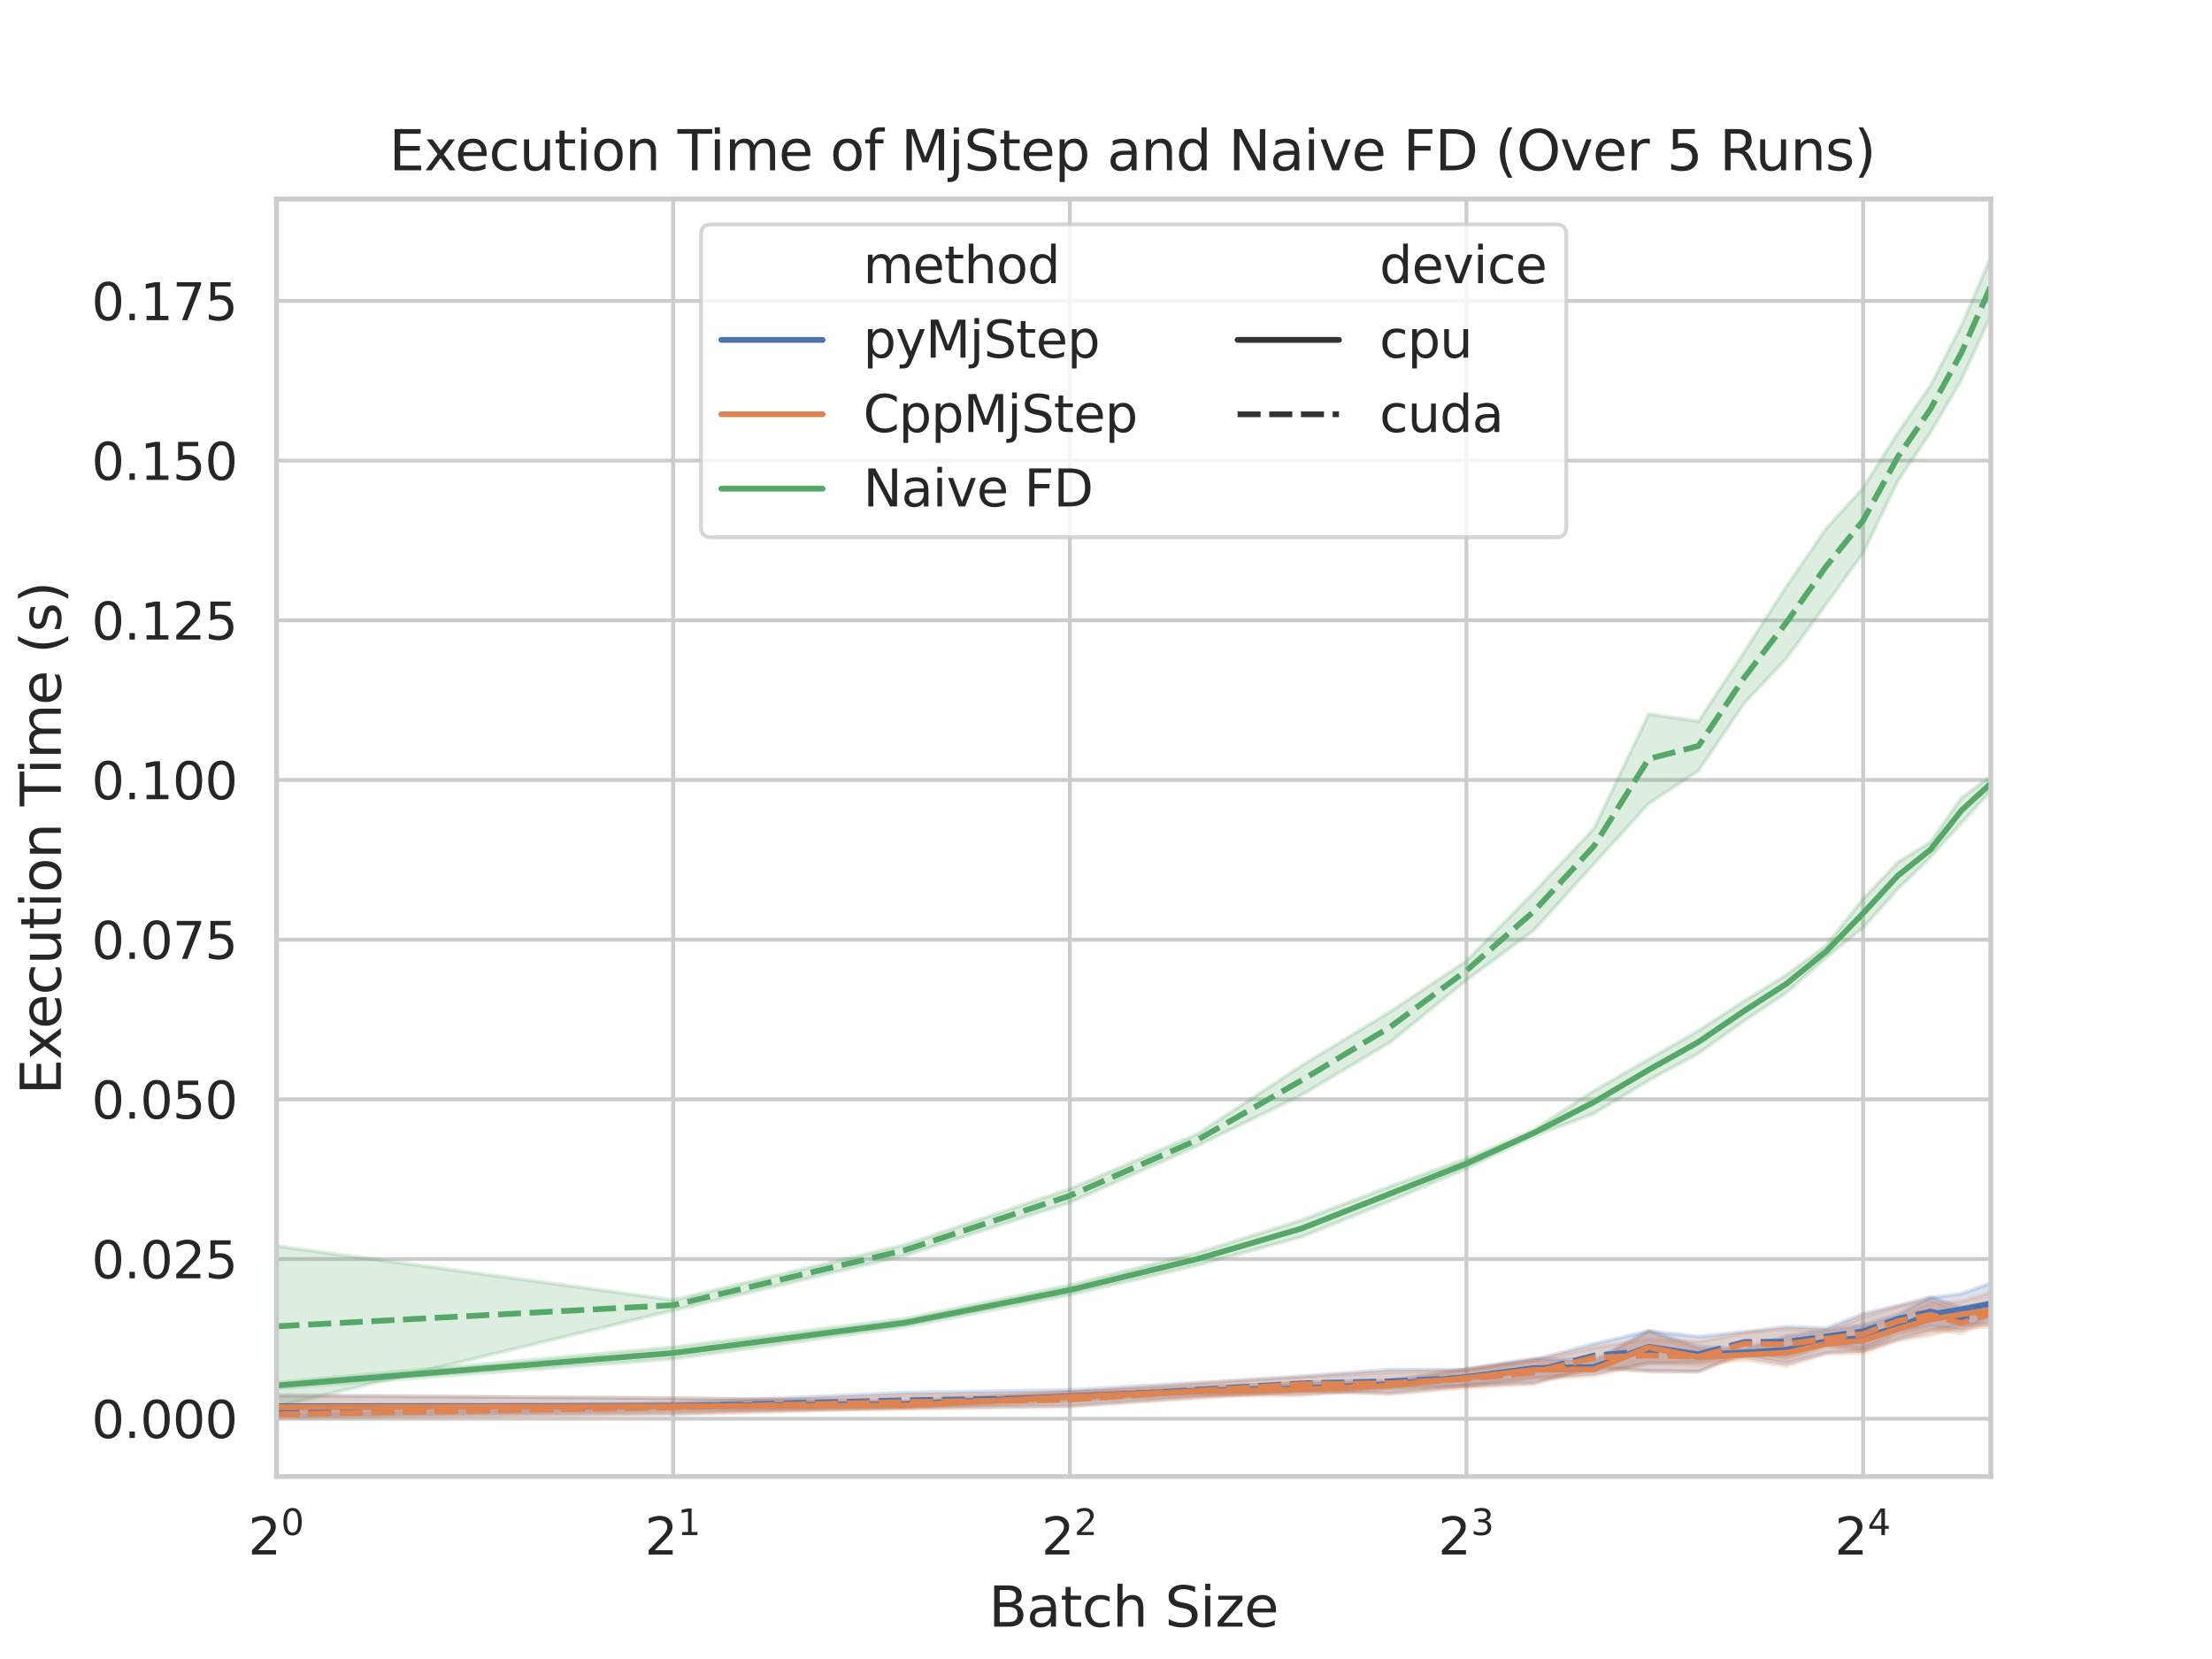 <?xml version="1.0" encoding="utf-8" standalone="no"?>
<!DOCTYPE svg PUBLIC "-//W3C//DTD SVG 1.1//EN"
  "http://www.w3.org/Graphics/SVG/1.1/DTD/svg11.dtd">
<svg xmlns:xlink="http://www.w3.org/1999/xlink" width="460.8pt" height="345.6pt" viewBox="0 0 460.8 345.6" xmlns="http://www.w3.org/2000/svg" version="1.1">
 <defs>
  <style type="text/css">*{stroke-linejoin: round; stroke-linecap: butt}</style>
 </defs>
 <g id="figure_1">
  <g id="patch_1">
   <path d="M 0 345.6 
L 460.8 345.6 
L 460.8 0 
L 0 0 
z
" style="fill: #ffffff"/>
  </g>
  <g id="axes_1">
   <g id="patch_2">
    <path d="M 57.6 307.584 
L 414.72 307.584 
L 414.72 41.472 
L 57.6 41.472 
z
" style="fill: #ffffff"/>
   </g>
   <g id="matplotlib.axis_1">
    <g id="xtick_1">
     <g id="line2d_1">
      <path d="M 57.6 307.584 
L 57.6 41.472 
" clip-path="url(#p055e73a6ba)" style="fill: none; stroke: #cccccc; stroke-width: 0.8; stroke-linecap: round"/>
     </g>
     <g id="text_1">
      <!-- $\mathdefault{2^{0}}$ -->
      <g style="fill: #262626" transform="translate(51.686 323.908) scale(0.106 -0.106)">
       <defs>
        <path id="DejaVuSans-32" d="M 1228 531 
L 3431 531 
L 3431 0 
L 469 0 
L 469 531 
Q 828 903 1448 1529 
Q 2069 2156 2228 2338 
Q 2531 2678 2651 2914 
Q 2772 3150 2772 3378 
Q 2772 3750 2511 3984 
Q 2250 4219 1831 4219 
Q 1534 4219 1204 4116 
Q 875 4013 500 3803 
L 500 4441 
Q 881 4594 1212 4672 
Q 1544 4750 1819 4750 
Q 2544 4750 2975 4387 
Q 3406 4025 3406 3419 
Q 3406 3131 3298 2873 
Q 3191 2616 2906 2266 
Q 2828 2175 2409 1742 
Q 1991 1309 1228 531 
z
" transform="scale(0.016)"/>
        <path id="DejaVuSans-30" d="M 2034 4250 
Q 1547 4250 1301 3770 
Q 1056 3291 1056 2328 
Q 1056 1369 1301 889 
Q 1547 409 2034 409 
Q 2525 409 2770 889 
Q 3016 1369 3016 2328 
Q 3016 3291 2770 3770 
Q 2525 4250 2034 4250 
z
M 2034 4750 
Q 2819 4750 3233 4129 
Q 3647 3509 3647 2328 
Q 3647 1150 3233 529 
Q 2819 -91 2034 -91 
Q 1250 -91 836 529 
Q 422 1150 422 2328 
Q 422 3509 836 4129 
Q 1250 4750 2034 4750 
z
" transform="scale(0.016)"/>
       </defs>
       <use xlink:href="#DejaVuSans-32" transform="translate(0 0.766)"/>
       <use xlink:href="#DejaVuSans-30" transform="translate(64.58 39.047) scale(0.7)"/>
      </g>
     </g>
    </g>
    <g id="xtick_2">
     <g id="line2d_2">
      <path d="M 140.23 307.584 
L 140.23 41.472 
" clip-path="url(#p055e73a6ba)" style="fill: none; stroke: #cccccc; stroke-width: 0.8; stroke-linecap: round"/>
     </g>
     <g id="text_2">
      <!-- $\mathdefault{2^{1}}$ -->
      <g style="fill: #262626" transform="translate(134.316 323.908) scale(0.106 -0.106)">
       <defs>
        <path id="DejaVuSans-31" d="M 794 531 
L 1825 531 
L 1825 4091 
L 703 3866 
L 703 4441 
L 1819 4666 
L 2450 4666 
L 2450 531 
L 3481 531 
L 3481 0 
L 794 0 
L 794 531 
z
" transform="scale(0.016)"/>
       </defs>
       <use xlink:href="#DejaVuSans-32" transform="translate(0 0.684)"/>
       <use xlink:href="#DejaVuSans-31" transform="translate(64.58 38.966) scale(0.7)"/>
      </g>
     </g>
    </g>
    <g id="xtick_3">
     <g id="line2d_3">
      <path d="M 222.86 307.584 
L 222.86 41.472 
" clip-path="url(#p055e73a6ba)" style="fill: none; stroke: #cccccc; stroke-width: 0.8; stroke-linecap: round"/>
     </g>
     <g id="text_3">
      <!-- $\mathdefault{2^{2}}$ -->
      <g style="fill: #262626" transform="translate(216.946 323.908) scale(0.106 -0.106)">
       <use xlink:href="#DejaVuSans-32" transform="translate(0 0.766)"/>
       <use xlink:href="#DejaVuSans-32" transform="translate(64.58 39.047) scale(0.7)"/>
      </g>
     </g>
    </g>
    <g id="xtick_4">
     <g id="line2d_4">
      <path d="M 305.489 307.584 
L 305.489 41.472 
" clip-path="url(#p055e73a6ba)" style="fill: none; stroke: #cccccc; stroke-width: 0.8; stroke-linecap: round"/>
     </g>
     <g id="text_4">
      <!-- $\mathdefault{2^{3}}$ -->
      <g style="fill: #262626" transform="translate(299.576 323.908) scale(0.106 -0.106)">
       <defs>
        <path id="DejaVuSans-33" d="M 2597 2516 
Q 3050 2419 3304 2112 
Q 3559 1806 3559 1356 
Q 3559 666 3084 287 
Q 2609 -91 1734 -91 
Q 1441 -91 1130 -33 
Q 819 25 488 141 
L 488 750 
Q 750 597 1062 519 
Q 1375 441 1716 441 
Q 2309 441 2620 675 
Q 2931 909 2931 1356 
Q 2931 1769 2642 2001 
Q 2353 2234 1838 2234 
L 1294 2234 
L 1294 2753 
L 1863 2753 
Q 2328 2753 2575 2939 
Q 2822 3125 2822 3475 
Q 2822 3834 2567 4026 
Q 2313 4219 1838 4219 
Q 1578 4219 1281 4162 
Q 984 4106 628 3988 
L 628 4550 
Q 988 4650 1302 4700 
Q 1616 4750 1894 4750 
Q 2613 4750 3031 4423 
Q 3450 4097 3450 3541 
Q 3450 3153 3228 2886 
Q 3006 2619 2597 2516 
z
" transform="scale(0.016)"/>
       </defs>
       <use xlink:href="#DejaVuSans-32" transform="translate(0 0.766)"/>
       <use xlink:href="#DejaVuSans-33" transform="translate(64.58 39.047) scale(0.7)"/>
      </g>
     </g>
    </g>
    <g id="xtick_5">
     <g id="line2d_5">
      <path d="M 388.119 307.584 
L 388.119 41.472 
" clip-path="url(#p055e73a6ba)" style="fill: none; stroke: #cccccc; stroke-width: 0.8; stroke-linecap: round"/>
     </g>
     <g id="text_5">
      <!-- $\mathdefault{2^{4}}$ -->
      <g style="fill: #262626" transform="translate(382.206 323.908) scale(0.106 -0.106)">
       <defs>
        <path id="DejaVuSans-34" d="M 2419 4116 
L 825 1625 
L 2419 1625 
L 2419 4116 
z
M 2253 4666 
L 3047 4666 
L 3047 1625 
L 3713 1625 
L 3713 1100 
L 3047 1100 
L 3047 0 
L 2419 0 
L 2419 1100 
L 313 1100 
L 313 1709 
L 2253 4666 
z
" transform="scale(0.016)"/>
       </defs>
       <use xlink:href="#DejaVuSans-32" transform="translate(0 0.684)"/>
       <use xlink:href="#DejaVuSans-34" transform="translate(64.58 38.966) scale(0.7)"/>
      </g>
     </g>
    </g>
    <g id="text_6">
     <!-- Batch Size -->
     <g style="fill: #262626" transform="translate(205.948 338.858) scale(0.115 -0.115)">
      <defs>
       <path id="DejaVuSans-42" d="M 1259 2228 
L 1259 519 
L 2272 519 
Q 2781 519 3026 730 
Q 3272 941 3272 1375 
Q 3272 1813 3026 2020 
Q 2781 2228 2272 2228 
L 1259 2228 
z
M 1259 4147 
L 1259 2741 
L 2194 2741 
Q 2656 2741 2882 2914 
Q 3109 3088 3109 3444 
Q 3109 3797 2882 3972 
Q 2656 4147 2194 4147 
L 1259 4147 
z
M 628 4666 
L 2241 4666 
Q 2963 4666 3353 4366 
Q 3744 4066 3744 3513 
Q 3744 3084 3544 2831 
Q 3344 2578 2956 2516 
Q 3422 2416 3680 2098 
Q 3938 1781 3938 1306 
Q 3938 681 3513 340 
Q 3088 0 2303 0 
L 628 0 
L 628 4666 
z
" transform="scale(0.016)"/>
       <path id="DejaVuSans-61" d="M 2194 1759 
Q 1497 1759 1228 1600 
Q 959 1441 959 1056 
Q 959 750 1161 570 
Q 1363 391 1709 391 
Q 2188 391 2477 730 
Q 2766 1069 2766 1631 
L 2766 1759 
L 2194 1759 
z
M 3341 1997 
L 3341 0 
L 2766 0 
L 2766 531 
Q 2569 213 2275 61 
Q 1981 -91 1556 -91 
Q 1019 -91 701 211 
Q 384 513 384 1019 
Q 384 1609 779 1909 
Q 1175 2209 1959 2209 
L 2766 2209 
L 2766 2266 
Q 2766 2663 2505 2880 
Q 2244 3097 1772 3097 
Q 1472 3097 1187 3025 
Q 903 2953 641 2809 
L 641 3341 
Q 956 3463 1253 3523 
Q 1550 3584 1831 3584 
Q 2591 3584 2966 3190 
Q 3341 2797 3341 1997 
z
" transform="scale(0.016)"/>
       <path id="DejaVuSans-74" d="M 1172 4494 
L 1172 3500 
L 2356 3500 
L 2356 3053 
L 1172 3053 
L 1172 1153 
Q 1172 725 1289 603 
Q 1406 481 1766 481 
L 2356 481 
L 2356 0 
L 1766 0 
Q 1100 0 847 248 
Q 594 497 594 1153 
L 594 3053 
L 172 3053 
L 172 3500 
L 594 3500 
L 594 4494 
L 1172 4494 
z
" transform="scale(0.016)"/>
       <path id="DejaVuSans-63" d="M 3122 3366 
L 3122 2828 
Q 2878 2963 2633 3030 
Q 2388 3097 2138 3097 
Q 1578 3097 1268 2742 
Q 959 2388 959 1747 
Q 959 1106 1268 751 
Q 1578 397 2138 397 
Q 2388 397 2633 464 
Q 2878 531 3122 666 
L 3122 134 
Q 2881 22 2623 -34 
Q 2366 -91 2075 -91 
Q 1284 -91 818 406 
Q 353 903 353 1747 
Q 353 2603 823 3093 
Q 1294 3584 2113 3584 
Q 2378 3584 2631 3529 
Q 2884 3475 3122 3366 
z
" transform="scale(0.016)"/>
       <path id="DejaVuSans-68" d="M 3513 2113 
L 3513 0 
L 2938 0 
L 2938 2094 
Q 2938 2591 2744 2837 
Q 2550 3084 2163 3084 
Q 1697 3084 1428 2787 
Q 1159 2491 1159 1978 
L 1159 0 
L 581 0 
L 581 4863 
L 1159 4863 
L 1159 2956 
Q 1366 3272 1645 3428 
Q 1925 3584 2291 3584 
Q 2894 3584 3203 3211 
Q 3513 2838 3513 2113 
z
" transform="scale(0.016)"/>
       <path id="DejaVuSans-20" transform="scale(0.016)"/>
       <path id="DejaVuSans-53" d="M 3425 4513 
L 3425 3897 
Q 3066 4069 2747 4153 
Q 2428 4238 2131 4238 
Q 1616 4238 1336 4038 
Q 1056 3838 1056 3469 
Q 1056 3159 1242 3001 
Q 1428 2844 1947 2747 
L 2328 2669 
Q 3034 2534 3370 2195 
Q 3706 1856 3706 1288 
Q 3706 609 3251 259 
Q 2797 -91 1919 -91 
Q 1588 -91 1214 -16 
Q 841 59 441 206 
L 441 856 
Q 825 641 1194 531 
Q 1563 422 1919 422 
Q 2459 422 2753 634 
Q 3047 847 3047 1241 
Q 3047 1584 2836 1778 
Q 2625 1972 2144 2069 
L 1759 2144 
Q 1053 2284 737 2584 
Q 422 2884 422 3419 
Q 422 4038 858 4394 
Q 1294 4750 2059 4750 
Q 2388 4750 2728 4690 
Q 3069 4631 3425 4513 
z
" transform="scale(0.016)"/>
       <path id="DejaVuSans-69" d="M 603 3500 
L 1178 3500 
L 1178 0 
L 603 0 
L 603 3500 
z
M 603 4863 
L 1178 4863 
L 1178 4134 
L 603 4134 
L 603 4863 
z
" transform="scale(0.016)"/>
       <path id="DejaVuSans-7a" d="M 353 3500 
L 3084 3500 
L 3084 2975 
L 922 459 
L 3084 459 
L 3084 0 
L 275 0 
L 275 525 
L 2438 3041 
L 353 3041 
L 353 3500 
z
" transform="scale(0.016)"/>
       <path id="DejaVuSans-65" d="M 3597 1894 
L 3597 1613 
L 953 1613 
Q 991 1019 1311 708 
Q 1631 397 2203 397 
Q 2534 397 2845 478 
Q 3156 559 3463 722 
L 3463 178 
Q 3153 47 2828 -22 
Q 2503 -91 2169 -91 
Q 1331 -91 842 396 
Q 353 884 353 1716 
Q 353 2575 817 3079 
Q 1281 3584 2069 3584 
Q 2775 3584 3186 3129 
Q 3597 2675 3597 1894 
z
M 3022 2063 
Q 3016 2534 2758 2815 
Q 2500 3097 2075 3097 
Q 1594 3097 1305 2825 
Q 1016 2553 972 2059 
L 3022 2063 
z
" transform="scale(0.016)"/>
      </defs>
      <use xlink:href="#DejaVuSans-42"/>
      <use xlink:href="#DejaVuSans-61" transform="translate(68.604 0)"/>
      <use xlink:href="#DejaVuSans-74" transform="translate(129.883 0)"/>
      <use xlink:href="#DejaVuSans-63" transform="translate(169.092 0)"/>
      <use xlink:href="#DejaVuSans-68" transform="translate(224.072 0)"/>
      <use xlink:href="#DejaVuSans-20" transform="translate(287.451 0)"/>
      <use xlink:href="#DejaVuSans-53" transform="translate(319.238 0)"/>
      <use xlink:href="#DejaVuSans-69" transform="translate(382.715 0)"/>
      <use xlink:href="#DejaVuSans-7a" transform="translate(410.498 0)"/>
      <use xlink:href="#DejaVuSans-65" transform="translate(462.988 0)"/>
     </g>
    </g>
   </g>
   <g id="matplotlib.axis_2">
    <g id="ytick_1">
     <g id="line2d_6">
      <path d="M 57.6 295.543 
L 414.72 295.543 
" clip-path="url(#p055e73a6ba)" style="fill: none; stroke: #cccccc; stroke-width: 0.8; stroke-linecap: round"/>
     </g>
     <g id="text_7">
      <!-- 0.000 -->
      <g style="fill: #262626" transform="translate(19.069 299.555) scale(0.106 -0.106)">
       <defs>
        <path id="DejaVuSans-2e" d="M 684 794 
L 1344 794 
L 1344 0 
L 684 0 
L 684 794 
z
" transform="scale(0.016)"/>
       </defs>
       <use xlink:href="#DejaVuSans-30"/>
       <use xlink:href="#DejaVuSans-2e" transform="translate(63.623 0)"/>
       <use xlink:href="#DejaVuSans-30" transform="translate(95.41 0)"/>
       <use xlink:href="#DejaVuSans-30" transform="translate(159.033 0)"/>
       <use xlink:href="#DejaVuSans-30" transform="translate(222.656 0)"/>
      </g>
     </g>
    </g>
    <g id="ytick_2">
     <g id="line2d_7">
      <path d="M 57.6 262.278 
L 414.72 262.278 
" clip-path="url(#p055e73a6ba)" style="fill: none; stroke: #cccccc; stroke-width: 0.8; stroke-linecap: round"/>
     </g>
     <g id="text_8">
      <!-- 0.025 -->
      <g style="fill: #262626" transform="translate(19.069 266.29) scale(0.106 -0.106)">
       <defs>
        <path id="DejaVuSans-35" d="M 691 4666 
L 3169 4666 
L 3169 4134 
L 1269 4134 
L 1269 2991 
Q 1406 3038 1543 3061 
Q 1681 3084 1819 3084 
Q 2600 3084 3056 2656 
Q 3513 2228 3513 1497 
Q 3513 744 3044 326 
Q 2575 -91 1722 -91 
Q 1428 -91 1123 -41 
Q 819 9 494 109 
L 494 744 
Q 775 591 1075 516 
Q 1375 441 1709 441 
Q 2250 441 2565 725 
Q 2881 1009 2881 1497 
Q 2881 1984 2565 2268 
Q 2250 2553 1709 2553 
Q 1456 2553 1204 2497 
Q 953 2441 691 2322 
L 691 4666 
z
" transform="scale(0.016)"/>
       </defs>
       <use xlink:href="#DejaVuSans-30"/>
       <use xlink:href="#DejaVuSans-2e" transform="translate(63.623 0)"/>
       <use xlink:href="#DejaVuSans-30" transform="translate(95.41 0)"/>
       <use xlink:href="#DejaVuSans-32" transform="translate(159.033 0)"/>
       <use xlink:href="#DejaVuSans-35" transform="translate(222.656 0)"/>
      </g>
     </g>
    </g>
    <g id="ytick_3">
     <g id="line2d_8">
      <path d="M 57.6 229.012 
L 414.72 229.012 
" clip-path="url(#p055e73a6ba)" style="fill: none; stroke: #cccccc; stroke-width: 0.8; stroke-linecap: round"/>
     </g>
     <g id="text_9">
      <!-- 0.050 -->
      <g style="fill: #262626" transform="translate(19.069 233.024) scale(0.106 -0.106)">
       <use xlink:href="#DejaVuSans-30"/>
       <use xlink:href="#DejaVuSans-2e" transform="translate(63.623 0)"/>
       <use xlink:href="#DejaVuSans-30" transform="translate(95.41 0)"/>
       <use xlink:href="#DejaVuSans-35" transform="translate(159.033 0)"/>
       <use xlink:href="#DejaVuSans-30" transform="translate(222.656 0)"/>
      </g>
     </g>
    </g>
    <g id="ytick_4">
     <g id="line2d_9">
      <path d="M 57.6 195.747 
L 414.72 195.747 
" clip-path="url(#p055e73a6ba)" style="fill: none; stroke: #cccccc; stroke-width: 0.8; stroke-linecap: round"/>
     </g>
     <g id="text_10">
      <!-- 0.075 -->
      <g style="fill: #262626" transform="translate(19.069 199.759) scale(0.106 -0.106)">
       <defs>
        <path id="DejaVuSans-37" d="M 525 4666 
L 3525 4666 
L 3525 4397 
L 1831 0 
L 1172 0 
L 2766 4134 
L 525 4134 
L 525 4666 
z
" transform="scale(0.016)"/>
       </defs>
       <use xlink:href="#DejaVuSans-30"/>
       <use xlink:href="#DejaVuSans-2e" transform="translate(63.623 0)"/>
       <use xlink:href="#DejaVuSans-30" transform="translate(95.41 0)"/>
       <use xlink:href="#DejaVuSans-37" transform="translate(159.033 0)"/>
       <use xlink:href="#DejaVuSans-35" transform="translate(222.656 0)"/>
      </g>
     </g>
    </g>
    <g id="ytick_5">
     <g id="line2d_10">
      <path d="M 57.6 162.482 
L 414.72 162.482 
" clip-path="url(#p055e73a6ba)" style="fill: none; stroke: #cccccc; stroke-width: 0.8; stroke-linecap: round"/>
     </g>
     <g id="text_11">
      <!-- 0.100 -->
      <g style="fill: #262626" transform="translate(19.069 166.494) scale(0.106 -0.106)">
       <use xlink:href="#DejaVuSans-30"/>
       <use xlink:href="#DejaVuSans-2e" transform="translate(63.623 0)"/>
       <use xlink:href="#DejaVuSans-31" transform="translate(95.41 0)"/>
       <use xlink:href="#DejaVuSans-30" transform="translate(159.033 0)"/>
       <use xlink:href="#DejaVuSans-30" transform="translate(222.656 0)"/>
      </g>
     </g>
    </g>
    <g id="ytick_6">
     <g id="line2d_11">
      <path d="M 57.6 129.217 
L 414.72 129.217 
" clip-path="url(#p055e73a6ba)" style="fill: none; stroke: #cccccc; stroke-width: 0.8; stroke-linecap: round"/>
     </g>
     <g id="text_12">
      <!-- 0.125 -->
      <g style="fill: #262626" transform="translate(19.069 133.229) scale(0.106 -0.106)">
       <use xlink:href="#DejaVuSans-30"/>
       <use xlink:href="#DejaVuSans-2e" transform="translate(63.623 0)"/>
       <use xlink:href="#DejaVuSans-31" transform="translate(95.41 0)"/>
       <use xlink:href="#DejaVuSans-32" transform="translate(159.033 0)"/>
       <use xlink:href="#DejaVuSans-35" transform="translate(222.656 0)"/>
      </g>
     </g>
    </g>
    <g id="ytick_7">
     <g id="line2d_12">
      <path d="M 57.6 95.951 
L 414.72 95.951 
" clip-path="url(#p055e73a6ba)" style="fill: none; stroke: #cccccc; stroke-width: 0.8; stroke-linecap: round"/>
     </g>
     <g id="text_13">
      <!-- 0.150 -->
      <g style="fill: #262626" transform="translate(19.069 99.963) scale(0.106 -0.106)">
       <use xlink:href="#DejaVuSans-30"/>
       <use xlink:href="#DejaVuSans-2e" transform="translate(63.623 0)"/>
       <use xlink:href="#DejaVuSans-31" transform="translate(95.41 0)"/>
       <use xlink:href="#DejaVuSans-35" transform="translate(159.033 0)"/>
       <use xlink:href="#DejaVuSans-30" transform="translate(222.656 0)"/>
      </g>
     </g>
    </g>
    <g id="ytick_8">
     <g id="line2d_13">
      <path d="M 57.6 62.686 
L 414.72 62.686 
" clip-path="url(#p055e73a6ba)" style="fill: none; stroke: #cccccc; stroke-width: 0.8; stroke-linecap: round"/>
     </g>
     <g id="text_14">
      <!-- 0.175 -->
      <g style="fill: #262626" transform="translate(19.069 66.698) scale(0.106 -0.106)">
       <use xlink:href="#DejaVuSans-30"/>
       <use xlink:href="#DejaVuSans-2e" transform="translate(63.623 0)"/>
       <use xlink:href="#DejaVuSans-31" transform="translate(95.41 0)"/>
       <use xlink:href="#DejaVuSans-37" transform="translate(159.033 0)"/>
       <use xlink:href="#DejaVuSans-35" transform="translate(222.656 0)"/>
      </g>
     </g>
    </g>
    <g id="text_15">
     <!-- Execution Time (s) -->
     <g style="fill: #262626" transform="translate(12.673 228.041) rotate(-90) scale(0.115 -0.115)">
      <defs>
       <path id="DejaVuSans-45" d="M 628 4666 
L 3578 4666 
L 3578 4134 
L 1259 4134 
L 1259 2753 
L 3481 2753 
L 3481 2222 
L 1259 2222 
L 1259 531 
L 3634 531 
L 3634 0 
L 628 0 
L 628 4666 
z
" transform="scale(0.016)"/>
       <path id="DejaVuSans-78" d="M 3513 3500 
L 2247 1797 
L 3578 0 
L 2900 0 
L 1881 1375 
L 863 0 
L 184 0 
L 1544 1831 
L 300 3500 
L 978 3500 
L 1906 2253 
L 2834 3500 
L 3513 3500 
z
" transform="scale(0.016)"/>
       <path id="DejaVuSans-75" d="M 544 1381 
L 544 3500 
L 1119 3500 
L 1119 1403 
Q 1119 906 1312 657 
Q 1506 409 1894 409 
Q 2359 409 2629 706 
Q 2900 1003 2900 1516 
L 2900 3500 
L 3475 3500 
L 3475 0 
L 2900 0 
L 2900 538 
Q 2691 219 2414 64 
Q 2138 -91 1772 -91 
Q 1169 -91 856 284 
Q 544 659 544 1381 
z
M 1991 3584 
L 1991 3584 
z
" transform="scale(0.016)"/>
       <path id="DejaVuSans-6f" d="M 1959 3097 
Q 1497 3097 1228 2736 
Q 959 2375 959 1747 
Q 959 1119 1226 758 
Q 1494 397 1959 397 
Q 2419 397 2687 759 
Q 2956 1122 2956 1747 
Q 2956 2369 2687 2733 
Q 2419 3097 1959 3097 
z
M 1959 3584 
Q 2709 3584 3137 3096 
Q 3566 2609 3566 1747 
Q 3566 888 3137 398 
Q 2709 -91 1959 -91 
Q 1206 -91 779 398 
Q 353 888 353 1747 
Q 353 2609 779 3096 
Q 1206 3584 1959 3584 
z
" transform="scale(0.016)"/>
       <path id="DejaVuSans-6e" d="M 3513 2113 
L 3513 0 
L 2938 0 
L 2938 2094 
Q 2938 2591 2744 2837 
Q 2550 3084 2163 3084 
Q 1697 3084 1428 2787 
Q 1159 2491 1159 1978 
L 1159 0 
L 581 0 
L 581 3500 
L 1159 3500 
L 1159 2956 
Q 1366 3272 1645 3428 
Q 1925 3584 2291 3584 
Q 2894 3584 3203 3211 
Q 3513 2838 3513 2113 
z
" transform="scale(0.016)"/>
       <path id="DejaVuSans-54" d="M -19 4666 
L 3928 4666 
L 3928 4134 
L 2272 4134 
L 2272 0 
L 1638 0 
L 1638 4134 
L -19 4134 
L -19 4666 
z
" transform="scale(0.016)"/>
       <path id="DejaVuSans-6d" d="M 3328 2828 
Q 3544 3216 3844 3400 
Q 4144 3584 4550 3584 
Q 5097 3584 5394 3201 
Q 5691 2819 5691 2113 
L 5691 0 
L 5113 0 
L 5113 2094 
Q 5113 2597 4934 2840 
Q 4756 3084 4391 3084 
Q 3944 3084 3684 2787 
Q 3425 2491 3425 1978 
L 3425 0 
L 2847 0 
L 2847 2094 
Q 2847 2600 2669 2842 
Q 2491 3084 2119 3084 
Q 1678 3084 1418 2786 
Q 1159 2488 1159 1978 
L 1159 0 
L 581 0 
L 581 3500 
L 1159 3500 
L 1159 2956 
Q 1356 3278 1631 3431 
Q 1906 3584 2284 3584 
Q 2666 3584 2933 3390 
Q 3200 3197 3328 2828 
z
" transform="scale(0.016)"/>
       <path id="DejaVuSans-28" d="M 1984 4856 
Q 1566 4138 1362 3434 
Q 1159 2731 1159 2009 
Q 1159 1288 1364 580 
Q 1569 -128 1984 -844 
L 1484 -844 
Q 1016 -109 783 600 
Q 550 1309 550 2009 
Q 550 2706 781 3412 
Q 1013 4119 1484 4856 
L 1984 4856 
z
" transform="scale(0.016)"/>
       <path id="DejaVuSans-73" d="M 2834 3397 
L 2834 2853 
Q 2591 2978 2328 3040 
Q 2066 3103 1784 3103 
Q 1356 3103 1142 2972 
Q 928 2841 928 2578 
Q 928 2378 1081 2264 
Q 1234 2150 1697 2047 
L 1894 2003 
Q 2506 1872 2764 1633 
Q 3022 1394 3022 966 
Q 3022 478 2636 193 
Q 2250 -91 1575 -91 
Q 1294 -91 989 -36 
Q 684 19 347 128 
L 347 722 
Q 666 556 975 473 
Q 1284 391 1588 391 
Q 1994 391 2212 530 
Q 2431 669 2431 922 
Q 2431 1156 2273 1281 
Q 2116 1406 1581 1522 
L 1381 1569 
Q 847 1681 609 1914 
Q 372 2147 372 2553 
Q 372 3047 722 3315 
Q 1072 3584 1716 3584 
Q 2034 3584 2315 3537 
Q 2597 3491 2834 3397 
z
" transform="scale(0.016)"/>
       <path id="DejaVuSans-29" d="M 513 4856 
L 1013 4856 
Q 1481 4119 1714 3412 
Q 1947 2706 1947 2009 
Q 1947 1309 1714 600 
Q 1481 -109 1013 -844 
L 513 -844 
Q 928 -128 1133 580 
Q 1338 1288 1338 2009 
Q 1338 2731 1133 3434 
Q 928 4138 513 4856 
z
" transform="scale(0.016)"/>
      </defs>
      <use xlink:href="#DejaVuSans-45"/>
      <use xlink:href="#DejaVuSans-78" transform="translate(63.184 0)"/>
      <use xlink:href="#DejaVuSans-65" transform="translate(119.238 0)"/>
      <use xlink:href="#DejaVuSans-63" transform="translate(180.762 0)"/>
      <use xlink:href="#DejaVuSans-75" transform="translate(235.742 0)"/>
      <use xlink:href="#DejaVuSans-74" transform="translate(299.121 0)"/>
      <use xlink:href="#DejaVuSans-69" transform="translate(338.33 0)"/>
      <use xlink:href="#DejaVuSans-6f" transform="translate(366.113 0)"/>
      <use xlink:href="#DejaVuSans-6e" transform="translate(427.295 0)"/>
      <use xlink:href="#DejaVuSans-20" transform="translate(490.674 0)"/>
      <use xlink:href="#DejaVuSans-54" transform="translate(522.461 0)"/>
      <use xlink:href="#DejaVuSans-69" transform="translate(580.42 0)"/>
      <use xlink:href="#DejaVuSans-6d" transform="translate(608.203 0)"/>
      <use xlink:href="#DejaVuSans-65" transform="translate(705.615 0)"/>
      <use xlink:href="#DejaVuSans-20" transform="translate(767.139 0)"/>
      <use xlink:href="#DejaVuSans-28" transform="translate(798.926 0)"/>
      <use xlink:href="#DejaVuSans-73" transform="translate(837.939 0)"/>
      <use xlink:href="#DejaVuSans-29" transform="translate(890.039 0)"/>
     </g>
    </g>
   </g>
   <g id="FillBetweenPolyCollection_1">
    <defs>
     <path id="m640a8408a6" d="M 57.6 -54.974 
L 57.6 -50.352 
L 140.23 -51.172 
L 188.565 -52.516 
L 222.86 -53.843 
L 249.46 -55.167 
L 271.195 -55.225 
L 289.571 -56.429 
L 305.489 -57.025 
L 319.53 -58.59 
L 332.09 -59.514 
L 343.452 -61.658 
L 353.825 -61.891 
L 363.367 -63.03 
L 372.201 -61.611 
L 380.426 -63.849 
L 388.119 -64.259 
L 395.346 -66.64 
L 402.16 -68.339 
L 408.605 -69.626 
L 414.72 -69.804 
L 414.72 -78.283 
L 414.72 -78.283 
L 408.605 -76.078 
L 402.16 -75.257 
L 395.346 -71.747 
L 388.119 -69.575 
L 380.426 -68.538 
L 372.201 -67.278 
L 363.367 -64.659 
L 353.825 -65.028 
L 343.452 -68.427 
L 332.09 -62.16 
L 319.53 -62.612 
L 305.489 -60.474 
L 289.571 -58.025 
L 271.195 -57.623 
L 249.46 -56.546 
L 222.86 -55.611 
L 188.565 -53.736 
L 140.23 -54.337 
L 57.6 -54.974 
z
" style="stroke: #4c72b0; stroke-opacity: 0.2; stroke-width: 0.8"/>
    </defs>
    <g clip-path="url(#p055e73a6ba)">
     <use xlink:href="#m640a8408a6" x="0" y="345.6" style="fill: #4c72b0; fill-opacity: 0.2; stroke: #4c72b0; stroke-opacity: 0.2; stroke-width: 0.8"/>
    </g>
   </g>
   <g id="FillBetweenPolyCollection_2">
    <defs>
     <path id="m77b771cb8d" d="M 57.6 -51.831 
L 57.6 -50.71 
L 140.23 -51.954 
L 188.565 -52.323 
L 222.86 -52.772 
L 249.46 -54.595 
L 271.195 -55.948 
L 289.571 -55.412 
L 305.489 -56.964 
L 319.53 -57.56 
L 332.09 -60.8 
L 343.452 -60.052 
L 353.825 -59.85 
L 363.367 -63.911 
L 372.201 -63.008 
L 380.426 -65.472 
L 388.119 -64.679 
L 395.346 -68.084 
L 402.16 -69.334 
L 408.605 -68.522 
L 414.72 -71.325 
L 414.72 -74.283 
L 414.72 -74.283 
L 408.605 -73.23 
L 402.16 -75.412 
L 395.346 -73.63 
L 388.119 -71.918 
L 380.426 -68.884 
L 372.201 -69.218 
L 363.367 -68.146 
L 353.825 -67.144 
L 343.452 -68.313 
L 332.09 -65.645 
L 319.53 -62.338 
L 305.489 -60.24 
L 289.571 -60.293 
L 271.195 -58.898 
L 249.46 -57.551 
L 222.86 -56.031 
L 188.565 -55.473 
L 140.23 -53.364 
L 57.6 -51.831 
z
" style="stroke: #4c72b0; stroke-opacity: 0.2; stroke-width: 0.8"/>
    </defs>
    <g clip-path="url(#p055e73a6ba)">
     <use xlink:href="#m77b771cb8d" x="0" y="345.6" style="fill: #4c72b0; fill-opacity: 0.2; stroke: #4c72b0; stroke-opacity: 0.2; stroke-width: 0.8"/>
    </g>
   </g>
   <g id="FillBetweenPolyCollection_3">
    <defs>
     <path id="mc55e34caaa" d="M 57.6 -54.808 
L 57.6 -50.112 
L 140.23 -50.922 
L 188.565 -52.243 
L 222.86 -53.695 
L 249.46 -54.86 
L 271.195 -54.887 
L 289.571 -56.339 
L 305.489 -56.782 
L 319.53 -58.323 
L 332.09 -58.992 
L 343.452 -61.684 
L 353.825 -61.274 
L 363.367 -62.353 
L 372.201 -60.996 
L 380.426 -63.547 
L 388.119 -63.754 
L 395.346 -66.338 
L 402.16 -67.456 
L 408.605 -69.101 
L 414.72 -69.124 
L 414.72 -76.274 
L 414.72 -76.274 
L 408.605 -74.497 
L 402.16 -73.997 
L 395.346 -71.205 
L 388.119 -68.955 
L 380.426 -67.773 
L 372.201 -66.62 
L 363.367 -64.357 
L 353.825 -64.519 
L 343.452 -68.153 
L 332.09 -61.697 
L 319.53 -62.17 
L 305.489 -60.326 
L 289.571 -57.621 
L 271.195 -57.439 
L 249.46 -56.634 
L 222.86 -55.535 
L 188.565 -53.457 
L 140.23 -54.316 
L 57.6 -54.808 
z
" style="stroke: #dd8452; stroke-opacity: 0.2; stroke-width: 0.8"/>
    </defs>
    <g clip-path="url(#p055e73a6ba)">
     <use xlink:href="#mc55e34caaa" x="0" y="345.6" style="fill: #dd8452; fill-opacity: 0.2; stroke: #dd8452; stroke-opacity: 0.2; stroke-width: 0.8"/>
    </g>
   </g>
   <g id="FillBetweenPolyCollection_4">
    <defs>
     <path id="m81d8f6b07c" d="M 57.6 -51.25 
L 57.6 -50.674 
L 140.23 -51.684 
L 188.565 -52.116 
L 222.86 -52.564 
L 249.46 -54.345 
L 271.195 -55.769 
L 289.571 -55.165 
L 305.489 -56.507 
L 319.53 -57.269 
L 332.09 -60.708 
L 343.452 -59.864 
L 353.825 -59.891 
L 363.367 -63.418 
L 372.201 -62.35 
L 380.426 -65.071 
L 388.119 -64.112 
L 395.346 -67.418 
L 402.16 -68.577 
L 408.605 -67.866 
L 414.72 -70.389 
L 414.72 -73.591 
L 414.72 -73.591 
L 408.605 -72.017 
L 402.16 -74.822 
L 395.346 -73.35 
L 388.119 -71.237 
L 380.426 -68.386 
L 372.201 -68.767 
L 363.367 -67.91 
L 353.825 -66.079 
L 343.452 -66.6 
L 332.09 -64.856 
L 319.53 -62.126 
L 305.489 -60.151 
L 289.571 -59.757 
L 271.195 -58.702 
L 249.46 -57.372 
L 222.86 -55.445 
L 188.565 -54.937 
L 140.23 -53.154 
L 57.6 -51.25 
z
" style="stroke: #dd8452; stroke-opacity: 0.2; stroke-width: 0.8"/>
    </defs>
    <g clip-path="url(#p055e73a6ba)">
     <use xlink:href="#m81d8f6b07c" x="0" y="345.6" style="fill: #dd8452; fill-opacity: 0.2; stroke: #dd8452; stroke-opacity: 0.2; stroke-width: 0.8"/>
    </g>
   </g>
   <g id="FillBetweenPolyCollection_5">
    <defs>
     <path id="mab05a0c4fb" d="M 57.6 -57.577 
L 57.6 -56.382 
L 140.23 -62.548 
L 188.565 -69.187 
L 222.86 -75.854 
L 249.46 -82.051 
L 271.195 -87.959 
L 289.571 -95.403 
L 305.489 -102.197 
L 319.53 -108.937 
L 332.09 -113.651 
L 343.452 -120.529 
L 353.825 -126.169 
L 363.367 -132.949 
L 372.201 -138.847 
L 380.426 -146.151 
L 388.119 -152.325 
L 395.346 -160.389 
L 402.16 -167.056 
L 408.605 -174.146 
L 414.72 -180.836 
L 414.72 -183.895 
L 414.72 -183.895 
L 408.605 -179.413 
L 402.16 -170.17 
L 395.346 -165.963 
L 388.119 -158.374 
L 380.426 -148.653 
L 372.201 -142.564 
L 363.367 -137.107 
L 353.825 -130.899 
L 343.452 -124.938 
L 332.09 -118.411 
L 319.53 -110.245 
L 305.489 -104.235 
L 289.571 -98.447 
L 271.195 -91.446 
L 249.46 -84.621 
L 222.86 -77.89 
L 188.565 -70.929 
L 140.23 -64.961 
L 57.6 -57.577 
z
" style="stroke: #55a868; stroke-opacity: 0.2; stroke-width: 0.8"/>
    </defs>
    <g clip-path="url(#p055e73a6ba)">
     <use xlink:href="#mab05a0c4fb" x="0" y="345.6" style="fill: #55a868; fill-opacity: 0.2; stroke: #55a868; stroke-opacity: 0.2; stroke-width: 0.8"/>
    </g>
   </g>
   <g id="FillBetweenPolyCollection_6">
    <defs>
     <path id="m63dfa9a279" d="M 57.6 -86.03 
L 57.6 -52.58 
L 140.23 -72.619 
L 188.565 -84.057 
L 222.86 -95.1 
L 249.46 -106.918 
L 271.195 -117.515 
L 289.571 -128.447 
L 305.489 -141.406 
L 319.53 -151.804 
L 332.09 -165.7 
L 343.452 -178.199 
L 353.825 -185.062 
L 363.367 -199.106 
L 372.201 -208.509 
L 380.426 -219.741 
L 388.119 -230.404 
L 395.346 -245.38 
L 402.16 -255.507 
L 408.605 -266.495 
L 414.72 -279.871 
L 414.72 -292.032 
L 414.72 -292.032 
L 408.605 -277.804 
L 402.16 -265.286 
L 395.346 -255.406 
L 388.119 -243.937 
L 380.426 -235.512 
L 372.201 -223.51 
L 363.367 -209.83 
L 353.825 -195.342 
L 343.452 -196.847 
L 332.09 -173.065 
L 319.53 -159.709 
L 305.489 -145.436 
L 289.571 -134.84 
L 271.195 -123.643 
L 249.46 -109.38 
L 222.86 -97.913 
L 188.565 -86.315 
L 140.23 -74.799 
L 57.6 -86.03 
z
" style="stroke: #55a868; stroke-opacity: 0.2; stroke-width: 0.8"/>
    </defs>
    <g clip-path="url(#p055e73a6ba)">
     <use xlink:href="#m63dfa9a279" x="0" y="345.6" style="fill: #55a868; fill-opacity: 0.2; stroke: #55a868; stroke-opacity: 0.2; stroke-width: 0.8"/>
    </g>
   </g>
   <g id="line2d_14">
    <path d="M 57.6 292.937 
L 140.23 292.845 
L 188.565 292.474 
L 222.86 290.873 
L 249.46 289.743 
L 271.195 289.176 
L 289.571 288.373 
L 305.489 286.85 
L 319.53 284.999 
L 332.09 284.763 
L 343.452 280.558 
L 353.825 282.14 
L 363.367 281.756 
L 372.201 281.156 
L 380.426 279.406 
L 388.119 278.683 
L 395.346 276.406 
L 402.16 273.802 
L 408.605 272.748 
L 414.72 271.557 
" clip-path="url(#p055e73a6ba)" style="fill: none; stroke: #4c72b0; stroke-width: 1.2; stroke-linecap: round"/>
   </g>
   <g id="line2d_15">
    <path d="M 57.6 294.329 
L 140.23 292.941 
L 188.565 291.702 
L 222.86 291.199 
L 249.46 289.527 
L 271.195 288.177 
L 289.571 287.748 
L 305.489 286.998 
L 319.53 285.651 
L 332.09 282.377 
L 343.452 281.417 
L 353.825 282.103 
L 363.367 279.572 
L 372.201 279.487 
L 380.426 278.422 
L 388.119 277.301 
L 395.346 274.743 
L 402.16 273.227 
L 408.605 274.724 
L 414.72 272.796 
" clip-path="url(#p055e73a6ba)" style="fill: none; stroke-dasharray: 4.8,1.8; stroke-dashoffset: 0; stroke: #4c72b0; stroke-width: 1.2"/>
   </g>
   <g id="line2d_16">
    <path d="M 57.6 293.14 
L 140.23 292.981 
L 188.565 292.75 
L 222.86 290.985 
L 249.46 289.853 
L 271.195 289.437 
L 289.571 288.62 
L 305.489 287.046 
L 319.53 285.354 
L 332.09 285.256 
L 343.452 280.682 
L 353.825 282.704 
L 363.367 282.245 
L 372.201 281.792 
L 380.426 279.94 
L 388.119 279.246 
L 395.346 276.828 
L 402.16 274.873 
L 408.605 273.801 
L 414.72 272.901 
" clip-path="url(#p055e73a6ba)" style="fill: none; stroke: #dd8452; stroke-width: 1.2; stroke-linecap: round"/>
   </g>
   <g id="line2d_17">
    <path d="M 57.6 294.638 
L 140.23 293.181 
L 188.565 292.073 
L 222.86 291.596 
L 249.46 289.741 
L 271.195 288.364 
L 289.571 288.139 
L 305.489 287.271 
L 319.53 285.903 
L 332.09 282.818 
L 343.452 282.368 
L 353.825 282.615 
L 363.367 279.936 
L 372.201 280.041 
L 380.426 278.872 
L 388.119 277.926 
L 395.346 275.216 
L 402.16 273.901 
L 408.605 275.658 
L 414.72 273.61 
" clip-path="url(#p055e73a6ba)" style="fill: none; stroke-dasharray: 4.8,1.8; stroke-dashoffset: 0; stroke: #dd8452; stroke-width: 1.2"/>
   </g>
   <g id="line2d_18">
    <path d="M 57.6 288.62 
L 140.23 281.845 
L 188.565 275.542 
L 222.86 268.728 
L 249.46 262.264 
L 271.195 255.897 
L 289.571 248.675 
L 305.489 242.384 
L 319.53 236.009 
L 332.09 229.569 
L 343.452 222.867 
L 353.825 217.066 
L 363.367 210.572 
L 372.201 204.895 
L 380.426 198.198 
L 388.119 190.251 
L 395.346 182.424 
L 402.16 176.987 
L 408.605 168.821 
L 414.72 163.235 
" clip-path="url(#p055e73a6ba)" style="fill: none; stroke: #55a868; stroke-width: 1.2; stroke-linecap: round"/>
   </g>
   <g id="line2d_19">
    <path d="M 57.6 276.295 
L 140.23 271.891 
L 188.565 260.414 
L 222.86 249.094 
L 249.46 237.451 
L 271.195 225.021 
L 289.571 213.956 
L 305.489 202.179 
L 319.53 189.843 
L 332.09 176.218 
L 343.452 158.077 
L 353.825 155.398 
L 363.367 141.132 
L 372.201 129.59 
L 380.426 117.974 
L 388.119 108.429 
L 395.346 95.207 
L 402.16 85.204 
L 408.605 73.45 
L 414.72 59.649 
" clip-path="url(#p055e73a6ba)" style="fill: none; stroke-dasharray: 4.8,1.8; stroke-dashoffset: 0; stroke: #55a868; stroke-width: 1.2"/>
   </g>
   <g id="line2d_20"/>
   <g id="line2d_21"/>
   <g id="line2d_22"/>
   <g id="line2d_23"/>
   <g id="line2d_24"/>
   <g id="line2d_25"/>
   <g id="line2d_26"/>
   <g id="patch_3">
    <path d="M 57.6 307.584 
L 57.6 41.472 
" style="fill: none; stroke: #cccccc; stroke-linejoin: miter; stroke-linecap: square"/>
   </g>
   <g id="patch_4">
    <path d="M 414.72 307.584 
L 414.72 41.472 
" style="fill: none; stroke: #cccccc; stroke-linejoin: miter; stroke-linecap: square"/>
   </g>
   <g id="patch_5">
    <path d="M 57.6 307.584 
L 414.72 307.584 
" style="fill: none; stroke: #cccccc; stroke-linejoin: miter; stroke-linecap: square"/>
   </g>
   <g id="patch_6">
    <path d="M 57.6 41.472 
L 414.72 41.472 
" style="fill: none; stroke: #cccccc; stroke-linejoin: miter; stroke-linecap: square"/>
   </g>
   <g id="text_16">
    <!-- Execution Time of MjStep and Naive FD (Over 5 Runs) -->
    <g style="fill: #262626" transform="translate(81.053 35.472) scale(0.115 -0.115)">
     <defs>
      <path id="DejaVuSans-66" d="M 2375 4863 
L 2375 4384 
L 1825 4384 
Q 1516 4384 1395 4259 
Q 1275 4134 1275 3809 
L 1275 3500 
L 2222 3500 
L 2222 3053 
L 1275 3053 
L 1275 0 
L 697 0 
L 697 3053 
L 147 3053 
L 147 3500 
L 697 3500 
L 697 3744 
Q 697 4328 969 4595 
Q 1241 4863 1831 4863 
L 2375 4863 
z
" transform="scale(0.016)"/>
      <path id="DejaVuSans-4d" d="M 628 4666 
L 1569 4666 
L 2759 1491 
L 3956 4666 
L 4897 4666 
L 4897 0 
L 4281 0 
L 4281 4097 
L 3078 897 
L 2444 897 
L 1241 4097 
L 1241 0 
L 628 0 
L 628 4666 
z
" transform="scale(0.016)"/>
      <path id="DejaVuSans-6a" d="M 603 3500 
L 1178 3500 
L 1178 -63 
Q 1178 -731 923 -1031 
Q 669 -1331 103 -1331 
L -116 -1331 
L -116 -844 
L 38 -844 
Q 366 -844 484 -692 
Q 603 -541 603 -63 
L 603 3500 
z
M 603 4863 
L 1178 4863 
L 1178 4134 
L 603 4134 
L 603 4863 
z
" transform="scale(0.016)"/>
      <path id="DejaVuSans-70" d="M 1159 525 
L 1159 -1331 
L 581 -1331 
L 581 3500 
L 1159 3500 
L 1159 2969 
Q 1341 3281 1617 3432 
Q 1894 3584 2278 3584 
Q 2916 3584 3314 3078 
Q 3713 2572 3713 1747 
Q 3713 922 3314 415 
Q 2916 -91 2278 -91 
Q 1894 -91 1617 61 
Q 1341 213 1159 525 
z
M 3116 1747 
Q 3116 2381 2855 2742 
Q 2594 3103 2138 3103 
Q 1681 3103 1420 2742 
Q 1159 2381 1159 1747 
Q 1159 1113 1420 752 
Q 1681 391 2138 391 
Q 2594 391 2855 752 
Q 3116 1113 3116 1747 
z
" transform="scale(0.016)"/>
      <path id="DejaVuSans-64" d="M 2906 2969 
L 2906 4863 
L 3481 4863 
L 3481 0 
L 2906 0 
L 2906 525 
Q 2725 213 2448 61 
Q 2172 -91 1784 -91 
Q 1150 -91 751 415 
Q 353 922 353 1747 
Q 353 2572 751 3078 
Q 1150 3584 1784 3584 
Q 2172 3584 2448 3432 
Q 2725 3281 2906 2969 
z
M 947 1747 
Q 947 1113 1208 752 
Q 1469 391 1925 391 
Q 2381 391 2643 752 
Q 2906 1113 2906 1747 
Q 2906 2381 2643 2742 
Q 2381 3103 1925 3103 
Q 1469 3103 1208 2742 
Q 947 2381 947 1747 
z
" transform="scale(0.016)"/>
      <path id="DejaVuSans-4e" d="M 628 4666 
L 1478 4666 
L 3547 763 
L 3547 4666 
L 4159 4666 
L 4159 0 
L 3309 0 
L 1241 3903 
L 1241 0 
L 628 0 
L 628 4666 
z
" transform="scale(0.016)"/>
      <path id="DejaVuSans-76" d="M 191 3500 
L 800 3500 
L 1894 563 
L 2988 3500 
L 3597 3500 
L 2284 0 
L 1503 0 
L 191 3500 
z
" transform="scale(0.016)"/>
      <path id="DejaVuSans-46" d="M 628 4666 
L 3309 4666 
L 3309 4134 
L 1259 4134 
L 1259 2759 
L 3109 2759 
L 3109 2228 
L 1259 2228 
L 1259 0 
L 628 0 
L 628 4666 
z
" transform="scale(0.016)"/>
      <path id="DejaVuSans-44" d="M 1259 4147 
L 1259 519 
L 2022 519 
Q 2988 519 3436 956 
Q 3884 1394 3884 2338 
Q 3884 3275 3436 3711 
Q 2988 4147 2022 4147 
L 1259 4147 
z
M 628 4666 
L 1925 4666 
Q 3281 4666 3915 4102 
Q 4550 3538 4550 2338 
Q 4550 1131 3912 565 
Q 3275 0 1925 0 
L 628 0 
L 628 4666 
z
" transform="scale(0.016)"/>
      <path id="DejaVuSans-4f" d="M 2522 4238 
Q 1834 4238 1429 3725 
Q 1025 3213 1025 2328 
Q 1025 1447 1429 934 
Q 1834 422 2522 422 
Q 3209 422 3611 934 
Q 4013 1447 4013 2328 
Q 4013 3213 3611 3725 
Q 3209 4238 2522 4238 
z
M 2522 4750 
Q 3503 4750 4090 4092 
Q 4678 3434 4678 2328 
Q 4678 1225 4090 567 
Q 3503 -91 2522 -91 
Q 1538 -91 948 565 
Q 359 1222 359 2328 
Q 359 3434 948 4092 
Q 1538 4750 2522 4750 
z
" transform="scale(0.016)"/>
      <path id="DejaVuSans-72" d="M 2631 2963 
Q 2534 3019 2420 3045 
Q 2306 3072 2169 3072 
Q 1681 3072 1420 2755 
Q 1159 2438 1159 1844 
L 1159 0 
L 581 0 
L 581 3500 
L 1159 3500 
L 1159 2956 
Q 1341 3275 1631 3429 
Q 1922 3584 2338 3584 
Q 2397 3584 2469 3576 
Q 2541 3569 2628 3553 
L 2631 2963 
z
" transform="scale(0.016)"/>
      <path id="DejaVuSans-52" d="M 2841 2188 
Q 3044 2119 3236 1894 
Q 3428 1669 3622 1275 
L 4263 0 
L 3584 0 
L 2988 1197 
Q 2756 1666 2539 1819 
Q 2322 1972 1947 1972 
L 1259 1972 
L 1259 0 
L 628 0 
L 628 4666 
L 2053 4666 
Q 2853 4666 3247 4331 
Q 3641 3997 3641 3322 
Q 3641 2881 3436 2590 
Q 3231 2300 2841 2188 
z
M 1259 4147 
L 1259 2491 
L 2053 2491 
Q 2509 2491 2742 2702 
Q 2975 2913 2975 3322 
Q 2975 3731 2742 3939 
Q 2509 4147 2053 4147 
L 1259 4147 
z
" transform="scale(0.016)"/>
     </defs>
     <use xlink:href="#DejaVuSans-45"/>
     <use xlink:href="#DejaVuSans-78" transform="translate(63.184 0)"/>
     <use xlink:href="#DejaVuSans-65" transform="translate(119.238 0)"/>
     <use xlink:href="#DejaVuSans-63" transform="translate(180.762 0)"/>
     <use xlink:href="#DejaVuSans-75" transform="translate(235.742 0)"/>
     <use xlink:href="#DejaVuSans-74" transform="translate(299.121 0)"/>
     <use xlink:href="#DejaVuSans-69" transform="translate(338.33 0)"/>
     <use xlink:href="#DejaVuSans-6f" transform="translate(366.113 0)"/>
     <use xlink:href="#DejaVuSans-6e" transform="translate(427.295 0)"/>
     <use xlink:href="#DejaVuSans-20" transform="translate(490.674 0)"/>
     <use xlink:href="#DejaVuSans-54" transform="translate(522.461 0)"/>
     <use xlink:href="#DejaVuSans-69" transform="translate(580.42 0)"/>
     <use xlink:href="#DejaVuSans-6d" transform="translate(608.203 0)"/>
     <use xlink:href="#DejaVuSans-65" transform="translate(705.615 0)"/>
     <use xlink:href="#DejaVuSans-20" transform="translate(767.139 0)"/>
     <use xlink:href="#DejaVuSans-6f" transform="translate(798.926 0)"/>
     <use xlink:href="#DejaVuSans-66" transform="translate(860.107 0)"/>
     <use xlink:href="#DejaVuSans-20" transform="translate(895.312 0)"/>
     <use xlink:href="#DejaVuSans-4d" transform="translate(927.1 0)"/>
     <use xlink:href="#DejaVuSans-6a" transform="translate(1013.379 0)"/>
     <use xlink:href="#DejaVuSans-53" transform="translate(1041.162 0)"/>
     <use xlink:href="#DejaVuSans-74" transform="translate(1104.639 0)"/>
     <use xlink:href="#DejaVuSans-65" transform="translate(1143.848 0)"/>
     <use xlink:href="#DejaVuSans-70" transform="translate(1205.371 0)"/>
     <use xlink:href="#DejaVuSans-20" transform="translate(1268.848 0)"/>
     <use xlink:href="#DejaVuSans-61" transform="translate(1300.635 0)"/>
     <use xlink:href="#DejaVuSans-6e" transform="translate(1361.914 0)"/>
     <use xlink:href="#DejaVuSans-64" transform="translate(1425.293 0)"/>
     <use xlink:href="#DejaVuSans-20" transform="translate(1488.77 0)"/>
     <use xlink:href="#DejaVuSans-4e" transform="translate(1520.557 0)"/>
     <use xlink:href="#DejaVuSans-61" transform="translate(1595.361 0)"/>
     <use xlink:href="#DejaVuSans-69" transform="translate(1656.641 0)"/>
     <use xlink:href="#DejaVuSans-76" transform="translate(1684.424 0)"/>
     <use xlink:href="#DejaVuSans-65" transform="translate(1743.604 0)"/>
     <use xlink:href="#DejaVuSans-20" transform="translate(1805.127 0)"/>
     <use xlink:href="#DejaVuSans-46" transform="translate(1836.914 0)"/>
     <use xlink:href="#DejaVuSans-44" transform="translate(1894.434 0)"/>
     <use xlink:href="#DejaVuSans-20" transform="translate(1971.436 0)"/>
     <use xlink:href="#DejaVuSans-28" transform="translate(2003.223 0)"/>
     <use xlink:href="#DejaVuSans-4f" transform="translate(2042.236 0)"/>
     <use xlink:href="#DejaVuSans-76" transform="translate(2120.947 0)"/>
     <use xlink:href="#DejaVuSans-65" transform="translate(2180.127 0)"/>
     <use xlink:href="#DejaVuSans-72" transform="translate(2241.65 0)"/>
     <use xlink:href="#DejaVuSans-20" transform="translate(2282.764 0)"/>
     <use xlink:href="#DejaVuSans-35" transform="translate(2314.551 0)"/>
     <use xlink:href="#DejaVuSans-20" transform="translate(2378.174 0)"/>
     <use xlink:href="#DejaVuSans-52" transform="translate(2409.961 0)"/>
     <use xlink:href="#DejaVuSans-75" transform="translate(2474.943 0)"/>
     <use xlink:href="#DejaVuSans-6e" transform="translate(2538.322 0)"/>
     <use xlink:href="#DejaVuSans-73" transform="translate(2601.701 0)"/>
     <use xlink:href="#DejaVuSans-29" transform="translate(2653.801 0)"/>
    </g>
   </g>
   <g id="legend_1">
    <g id="patch_7">
     <path d="M 148.139 111.92 
L 324.181 111.92 
Q 326.293 111.92 326.293 109.808 
L 326.293 48.864 
Q 326.293 46.752 324.181 46.752 
L 148.139 46.752 
Q 146.027 46.752 146.027 48.864 
L 146.027 109.808 
Q 146.027 111.92 148.139 111.92 
z
" style="fill: #ffffff; opacity: 0.8; stroke: #cccccc; stroke-width: 0.8; stroke-linejoin: miter"/>
    </g>
    <g id="line2d_27">
     <path d="M 150.251 55.304 
L 160.811 55.304 
L 171.371 55.304 
" style="fill: none"/>
    </g>
    <g id="text_17">
     <!-- method -->
     <g style="fill: #262626" transform="translate(179.819 59) scale(0.106 -0.106)">
      <use xlink:href="#DejaVuSans-6d"/>
      <use xlink:href="#DejaVuSans-65" transform="translate(97.412 0)"/>
      <use xlink:href="#DejaVuSans-74" transform="translate(158.936 0)"/>
      <use xlink:href="#DejaVuSans-68" transform="translate(198.145 0)"/>
      <use xlink:href="#DejaVuSans-6f" transform="translate(261.523 0)"/>
      <use xlink:href="#DejaVuSans-64" transform="translate(322.705 0)"/>
     </g>
    </g>
    <g id="line2d_28">
     <path d="M 150.251 70.804 
L 160.811 70.804 
L 171.371 70.804 
" style="fill: none; stroke: #4c72b0; stroke-width: 1.2; stroke-linecap: round"/>
    </g>
    <g id="text_18">
     <!-- pyMjStep -->
     <g style="fill: #262626" transform="translate(179.819 74.5) scale(0.106 -0.106)">
      <defs>
       <path id="DejaVuSans-79" d="M 2059 -325 
Q 1816 -950 1584 -1140 
Q 1353 -1331 966 -1331 
L 506 -1331 
L 506 -850 
L 844 -850 
Q 1081 -850 1212 -737 
Q 1344 -625 1503 -206 
L 1606 56 
L 191 3500 
L 800 3500 
L 1894 763 
L 2988 3500 
L 3597 3500 
L 2059 -325 
z
" transform="scale(0.016)"/>
      </defs>
      <use xlink:href="#DejaVuSans-70"/>
      <use xlink:href="#DejaVuSans-79" transform="translate(63.477 0)"/>
      <use xlink:href="#DejaVuSans-4d" transform="translate(122.656 0)"/>
      <use xlink:href="#DejaVuSans-6a" transform="translate(208.936 0)"/>
      <use xlink:href="#DejaVuSans-53" transform="translate(236.719 0)"/>
      <use xlink:href="#DejaVuSans-74" transform="translate(300.195 0)"/>
      <use xlink:href="#DejaVuSans-65" transform="translate(339.404 0)"/>
      <use xlink:href="#DejaVuSans-70" transform="translate(400.928 0)"/>
     </g>
    </g>
    <g id="line2d_29">
     <path d="M 150.251 86.304 
L 160.811 86.304 
L 171.371 86.304 
" style="fill: none; stroke: #dd8452; stroke-width: 1.2; stroke-linecap: round"/>
    </g>
    <g id="text_19">
     <!-- CppMjStep -->
     <g style="fill: #262626" transform="translate(179.819 90) scale(0.106 -0.106)">
      <defs>
       <path id="DejaVuSans-43" d="M 4122 4306 
L 4122 3641 
Q 3803 3938 3442 4084 
Q 3081 4231 2675 4231 
Q 1875 4231 1450 3742 
Q 1025 3253 1025 2328 
Q 1025 1406 1450 917 
Q 1875 428 2675 428 
Q 3081 428 3442 575 
Q 3803 722 4122 1019 
L 4122 359 
Q 3791 134 3420 21 
Q 3050 -91 2638 -91 
Q 1578 -91 968 557 
Q 359 1206 359 2328 
Q 359 3453 968 4101 
Q 1578 4750 2638 4750 
Q 3056 4750 3426 4639 
Q 3797 4528 4122 4306 
z
" transform="scale(0.016)"/>
      </defs>
      <use xlink:href="#DejaVuSans-43"/>
      <use xlink:href="#DejaVuSans-70" transform="translate(69.824 0)"/>
      <use xlink:href="#DejaVuSans-70" transform="translate(133.301 0)"/>
      <use xlink:href="#DejaVuSans-4d" transform="translate(196.777 0)"/>
      <use xlink:href="#DejaVuSans-6a" transform="translate(283.057 0)"/>
      <use xlink:href="#DejaVuSans-53" transform="translate(310.84 0)"/>
      <use xlink:href="#DejaVuSans-74" transform="translate(374.316 0)"/>
      <use xlink:href="#DejaVuSans-65" transform="translate(413.525 0)"/>
      <use xlink:href="#DejaVuSans-70" transform="translate(475.049 0)"/>
     </g>
    </g>
    <g id="line2d_30">
     <path d="M 150.251 101.804 
L 160.811 101.804 
L 171.371 101.804 
" style="fill: none; stroke: #55a868; stroke-width: 1.2; stroke-linecap: round"/>
    </g>
    <g id="text_20">
     <!-- Naive FD -->
     <g style="fill: #262626" transform="translate(179.819 105.5) scale(0.106 -0.106)">
      <use xlink:href="#DejaVuSans-4e"/>
      <use xlink:href="#DejaVuSans-61" transform="translate(74.805 0)"/>
      <use xlink:href="#DejaVuSans-69" transform="translate(136.084 0)"/>
      <use xlink:href="#DejaVuSans-76" transform="translate(163.867 0)"/>
      <use xlink:href="#DejaVuSans-65" transform="translate(223.047 0)"/>
      <use xlink:href="#DejaVuSans-20" transform="translate(284.57 0)"/>
      <use xlink:href="#DejaVuSans-46" transform="translate(316.357 0)"/>
      <use xlink:href="#DejaVuSans-44" transform="translate(373.877 0)"/>
     </g>
    </g>
    <g id="line2d_31">
     <path d="M 257.811 55.304 
L 268.371 55.304 
L 278.931 55.304 
" style="fill: none"/>
    </g>
    <g id="text_21">
     <!-- device -->
     <g style="fill: #262626" transform="translate(287.379 59) scale(0.106 -0.106)">
      <use xlink:href="#DejaVuSans-64"/>
      <use xlink:href="#DejaVuSans-65" transform="translate(63.477 0)"/>
      <use xlink:href="#DejaVuSans-76" transform="translate(125 0)"/>
      <use xlink:href="#DejaVuSans-69" transform="translate(184.18 0)"/>
      <use xlink:href="#DejaVuSans-63" transform="translate(211.963 0)"/>
      <use xlink:href="#DejaVuSans-65" transform="translate(266.943 0)"/>
     </g>
    </g>
    <g id="line2d_32">
     <path d="M 257.811 70.804 
L 268.371 70.804 
L 278.931 70.804 
" style="fill: none; stroke: #333333; stroke-width: 1.2; stroke-linecap: round"/>
    </g>
    <g id="text_22">
     <!-- cpu -->
     <g style="fill: #262626" transform="translate(287.379 74.5) scale(0.106 -0.106)">
      <use xlink:href="#DejaVuSans-63"/>
      <use xlink:href="#DejaVuSans-70" transform="translate(54.98 0)"/>
      <use xlink:href="#DejaVuSans-75" transform="translate(118.457 0)"/>
     </g>
    </g>
    <g id="line2d_33">
     <path d="M 257.811 86.304 
L 268.371 86.304 
L 278.931 86.304 
" style="fill: none; stroke-dasharray: 4.8,1.8; stroke-dashoffset: 0; stroke: #333333; stroke-width: 1.2"/>
    </g>
    <g id="text_23">
     <!-- cuda -->
     <g style="fill: #262626" transform="translate(287.379 90) scale(0.106 -0.106)">
      <use xlink:href="#DejaVuSans-63"/>
      <use xlink:href="#DejaVuSans-75" transform="translate(54.98 0)"/>
      <use xlink:href="#DejaVuSans-64" transform="translate(118.359 0)"/>
      <use xlink:href="#DejaVuSans-61" transform="translate(181.836 0)"/>
     </g>
    </g>
   </g>
  </g>
 </g>
 <defs>
  <clipPath id="p055e73a6ba">
   <rect x="57.6" y="41.472" width="357.12" height="266.112"/>
  </clipPath>
 </defs>
</svg>
